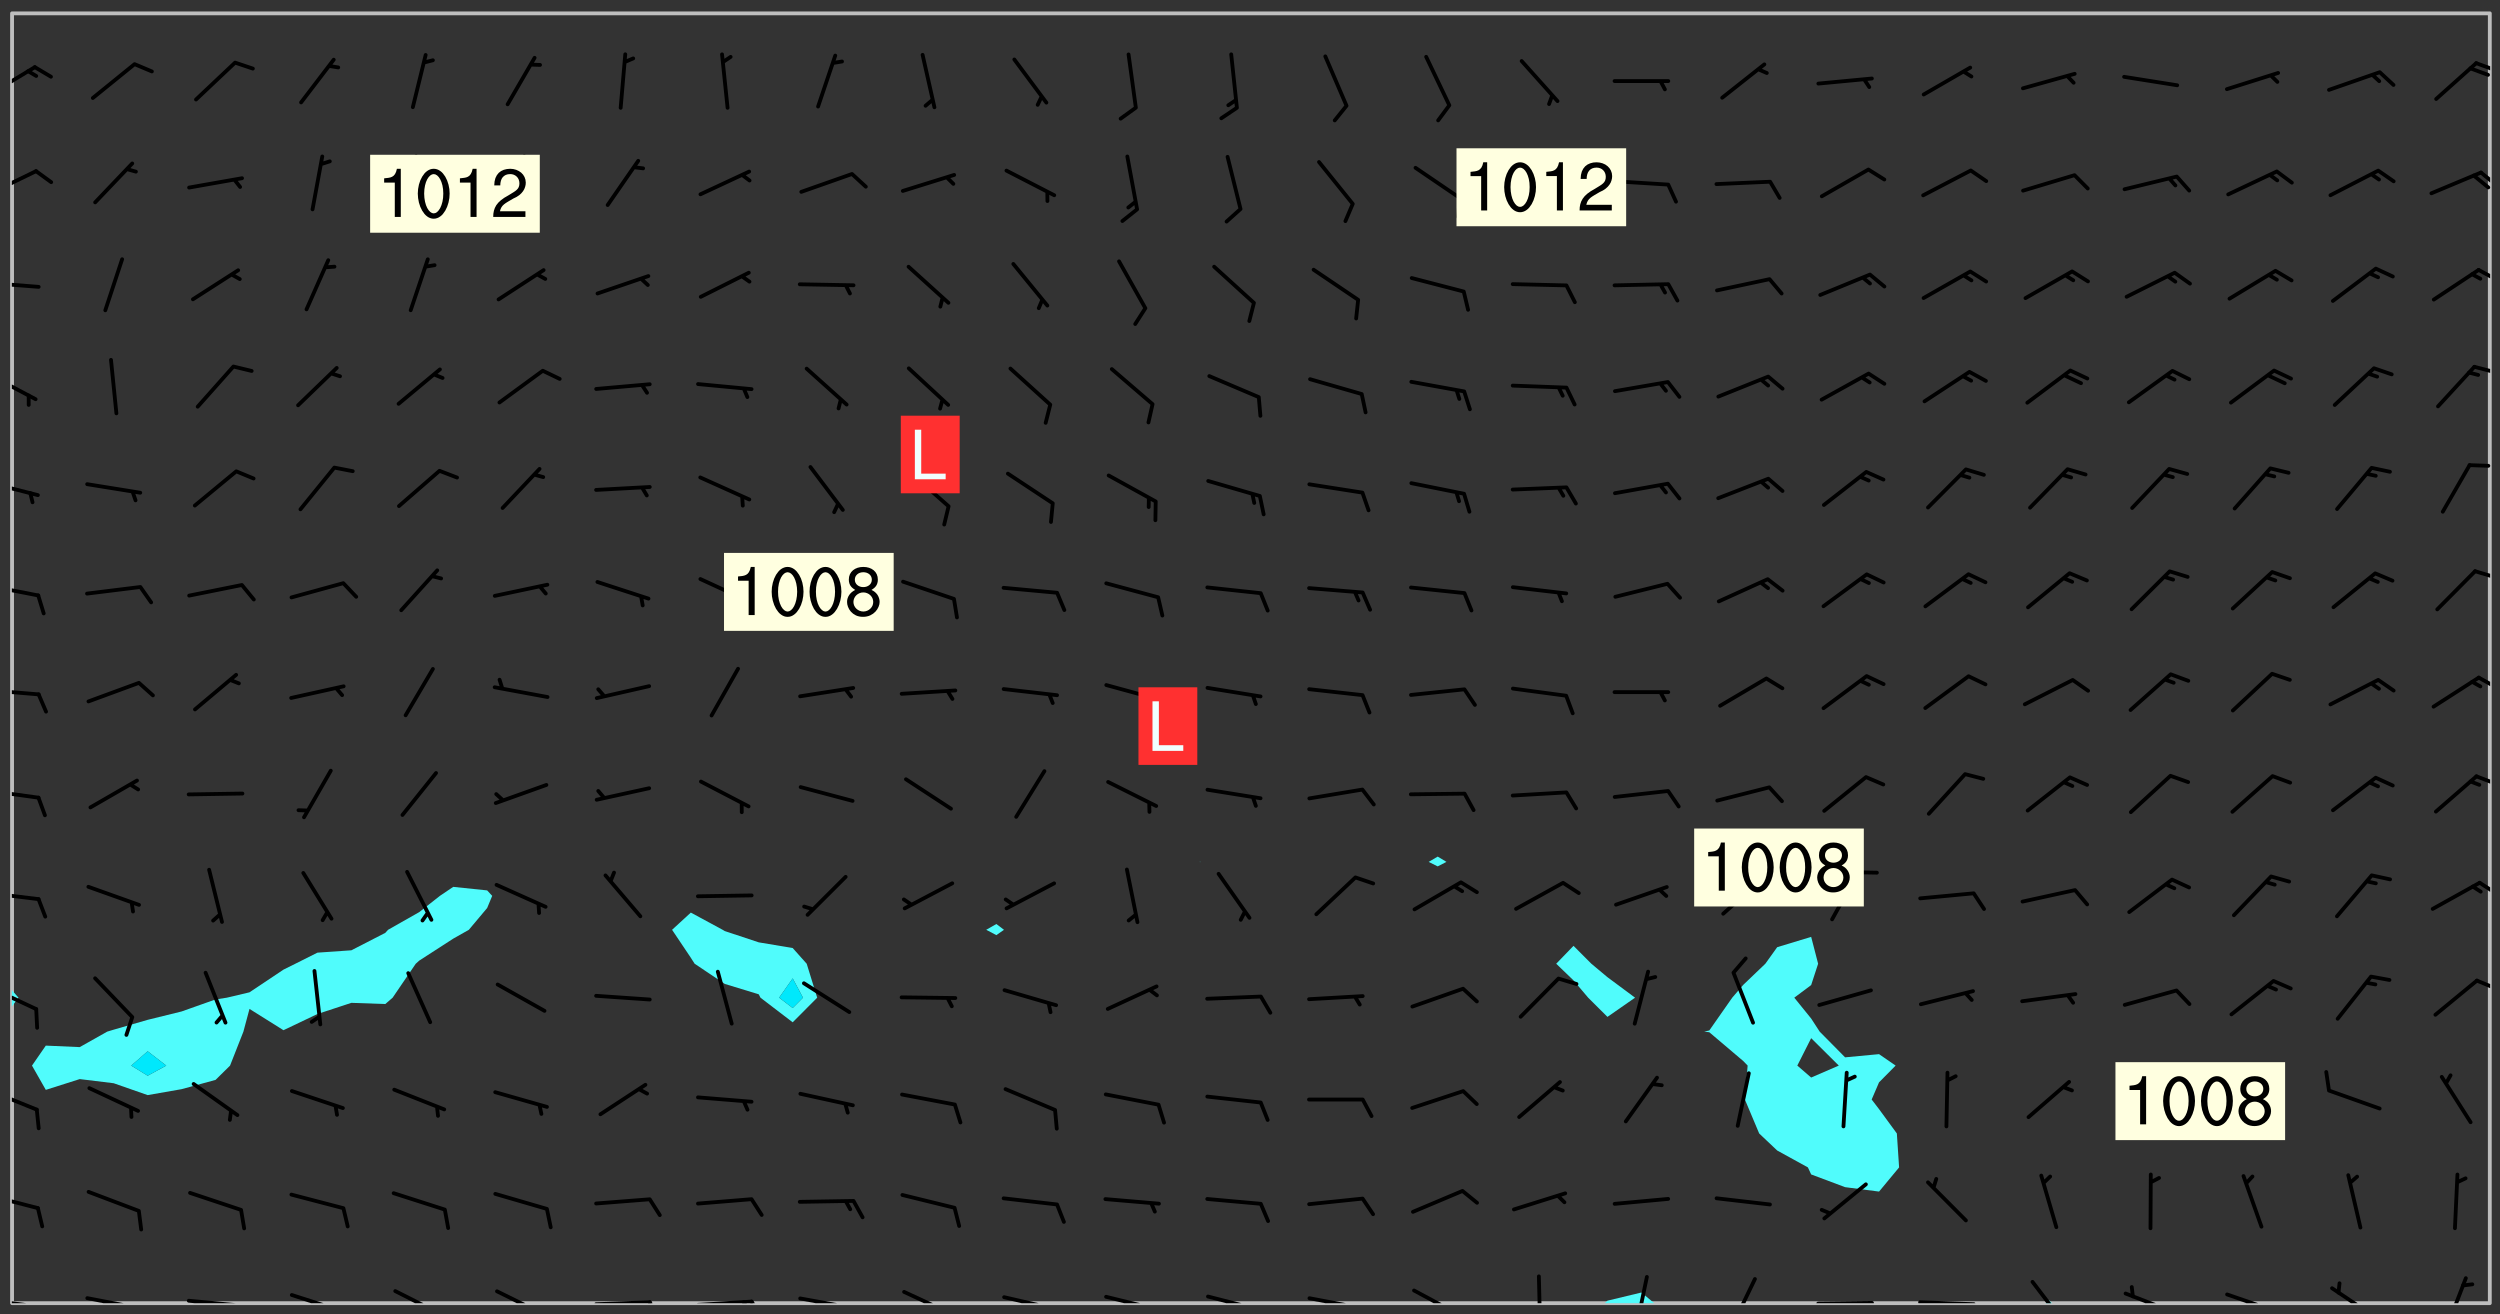 <svg xmlns="http://www.w3.org/2000/svg" role="img" xmlns:xlink="http://www.w3.org/1999/xlink" viewBox="142.45 309.95 326.84 171.84"><rect x="142.45" y="309.95" width="326.84" height="171.84" fill="#333333" stroke="none"/><defs><clipPath id="a"><path d="M144 441h1v39.328h-1zm0 0"/></clipPath><clipPath id="b"><path d="M144 311.672h1V440h-1zm0 0"/></clipPath><clipPath id="c"><path d="M144 311.672h324v168.656H144zm0 0"/></clipPath><clipPath id="d"><path d="M352 478h7v2.328h-7zm0 0"/></clipPath><clipPath id="e"><path d="M409 479h2v1.328h-2zm0 0"/></clipPath><clipPath id="f"><path d="M467 311.672h1v168.656h-1zm0 0"/></clipPath><clipPath id="g"><path d="M144 479h4v1.328h-4zm0 0"/></clipPath><clipPath id="h"><path d="M147 480h2v.328h-2zm0 0"/></clipPath><clipPath id="i"><path d="M153 479h9v1.328h-9zm0 0"/></clipPath><clipPath id="j"><path d="M160 480h2v.328h-2zm0 0"/></clipPath><clipPath id="k"><path d="M166 479h9v1.328h-9zm0 0"/></clipPath><clipPath id="l"><path d="M173 480h3v.328h-3zm0 0"/></clipPath><clipPath id="m"><path d="M180 479h8v1.328h-8zm0 0"/></clipPath><clipPath id="n"><path d="M193 478h8v2.328h-8zm0 0"/></clipPath><clipPath id="o"><path d="M207 478h7v2.328h-7zm0 0"/></clipPath><clipPath id="p"><path d="M220 479h8v1.328h-8zm0 0"/></clipPath><clipPath id="q"><path d="M227 479h2v1.328h-2zm0 0"/></clipPath><clipPath id="r"><path d="M233 479h8v1.328h-8zm0 0"/></clipPath><clipPath id="s"><path d="M240 479h3v1.328h-3zm0 0"/></clipPath><clipPath id="t"><path d="M239 479h2v1.328h-2zm0 0"/></clipPath><clipPath id="u"><path d="M246 479h9v1.328h-9zm0 0"/></clipPath><clipPath id="v"><path d="M253 480h2v.328h-2zm0 0"/></clipPath><clipPath id="w"><path d="M260 478h8v2.328h-8zm0 0"/></clipPath><clipPath id="x"><path d="M273 479h8v1.328h-8zm0 0"/></clipPath><clipPath id="y"><path d="M279 480h2v.328h-2zm0 0"/></clipPath><clipPath id="z"><path d="M286 479h9v1.328h-9zm0 0"/></clipPath><clipPath id="A"><path d="M293 480h2v.328h-2zm0 0"/></clipPath><clipPath id="B"><path d="M300 479h8v1.328h-8zm0 0"/></clipPath><clipPath id="C"><path d="M305 480h2v.328h-2zm0 0"/></clipPath><clipPath id="D"><path d="M313 479h8v1.328h-8zm0 0"/></clipPath><clipPath id="E"><path d="M319 480h2v.328h-2zm0 0"/></clipPath><clipPath id="F"><path d="M327 478h7v2.328h-7zm0 0"/></clipPath><clipPath id="G"><path d="M343 476h2v4.328h-2zm0 0"/></clipPath><clipPath id="H"><path d="M356 476h3v4.328h-3zm0 0"/></clipPath><clipPath id="I"><path d="M368 476h5v4.328h-5zm0 0"/></clipPath><clipPath id="J"><path d="M379 480h9v.328h-9zm0 0"/></clipPath><clipPath id="K"><path d="M393 479h8v1.328h-8zm0 0"/></clipPath><clipPath id="L"><path d="M407 477h6v3.328h-6zm0 0"/></clipPath><clipPath id="M"><path d="M420 478h8v2.328h-8zm0 0"/></clipPath><clipPath id="N"><path d="M433 478h8v2.328h-8zm0 0"/></clipPath><clipPath id="O"><path d="M447 478h7v2.328h-7zm0 0"/></clipPath><clipPath id="P"><path d="M462 476h4v4.328h-4zm0 0"/></clipPath><clipPath id="Q"><path d="M144 465h4v4h-4zm0 0"/></clipPath><clipPath id="R"><path d="M144 452h4v4h-4zm0 0"/></clipPath><clipPath id="S"><path d="M144 438h4v5h-4zm0 0"/></clipPath><clipPath id="T"><path d="M466 437h2v3h-2zm0 0"/></clipPath><clipPath id="U"><path d="M144 426h4v2h-4zm0 0"/></clipPath><clipPath id="V"><path d="M466 425h2v2h-2zm0 0"/></clipPath><clipPath id="W"><path d="M144 413h4v2h-4zm0 0"/></clipPath><clipPath id="X"><path d="M465 411h3v2h-3zm0 0"/></clipPath><clipPath id="Y"><path d="M144 399h4v2h-4zm0 0"/></clipPath><clipPath id="Z"><path d="M466 398h2v2h-2zm0 0"/></clipPath><clipPath id="aa"><path d="M144 386h4v3h-4zm0 0"/></clipPath><clipPath id="ab"><path d="M465 384h3v2h-3zm0 0"/></clipPath><clipPath id="ac"><path d="M144 372h4v3h-4zm0 0"/></clipPath><clipPath id="ad"><path d="M465 370h3v2h-3zm0 0"/></clipPath><clipPath id="ae"><path d="M144 358h4v5h-4zm0 0"/></clipPath><clipPath id="af"><path d="M465 357h3v2h-3zm0 0"/></clipPath><clipPath id="ag"><path d="M144 346h4v2h-4zm0 0"/></clipPath><clipPath id="ah"><path d="M466 344h2v3h-2zm0 0"/></clipPath><clipPath id="ai"><path d="M144 332h4v4h-4zm0 0"/></clipPath><clipPath id="aj"><path d="M466 332h2v3h-2zm0 0"/></clipPath><clipPath id="ak"><path d="M465 332h3v3h-3zm0 0"/></clipPath><clipPath id="al"><path d="M144 318h4v5h-4zm0 0"/></clipPath><clipPath id="am"><path d="M465 317h3v3h-3zm0 0"/></clipPath><g id="an" clip-path="url(#clip1)"><path fill="#fff" fill-opacity="0" fill-rule="evenodd" d="M0 0h1000v1000H0zm0 0"/><path fill="#d3d3d3" fill-opacity="0" fill-rule="evenodd" d="M162.152 355.867l-.234.293.059.234.117.172.176.234.293.348.113.059.117-.172.059-.234.176-.176.465-.176h.699l.234.293.289.816.059.176.176.23.352.234.699.699.172.176.234.348.234.41.289.582.41.465.23.234.234.176.117.23.176.293.172 1.164v.234l.059.289.059.117.117.117.348.41.117.172.176.176.176.234.117.172.172.352.059.234.234.406.234-.059-.176.176-.059.93h-.582l-.234-.113-.348.113-.117.117-.059.293-.059.176-.117.172-.465.293-.059.234-.059.113v.645l.059.172v.41l.059.059v.406l.059.406.117.176.059.059.23.641-.059.293v.699l-.059.582v.234l-.059.23-.055.352v1.922l.055.117h.426l-.367.117-.023.352.891 1.168 1.742.539 1.34.359v.539l.09.809.535.715 1.52.27.891-.086.09 1.164.535.18 1.16-.18 2.055-.984 1.16-.363 1.879-.176 1.695-.18-.18.719-1.516.086-1.25.09-.805.27-1.074.809.27.719.535.898-.18.625-.266.809.266 1.078.625.898.805.18 1.25-.18-.266.723.098.504.055.293v.172l.059.293v.406l.176.117.352.117h.406l.293-.176.113-.117.059-.117.117-.23.059-.176.352-.465.23-.176.176-.059.176.059.059.176.117.988.055.469.059.172.117.234.176.059.816.059h.289l.117.234.059.406.059.352v1.105l.117.293.117.348.289.699.176.352.582.754.352.176.172.059.469.234.641.465.348.234.293.176.293.055.23.062.816.348.293.176.113.172.352.352.117.176.523.641v.289l.059.352v.348l.059.352.059.289.117.059.172.059h.176l.582.234.176.117.176.289.176.234.113.234.293.23.117.117v.41l.059.055.289.234.234.117.059.117.117.172.059.117.23.234.059.176.234.059.117.059-.117.113-.059.117v.117l-.117.293-.117.289v.582l.176.117.117.059.059.117.117.117.113.059.176.348.059.352.059.406v.176l-.059.176-.117.699v.172l.117.176.293.293h.406l.176.117.117.172.117.293v.234h-.527l-.23-.234h-.234l-.176.059-.059.699.059.348.117.176.176.41.117.23.289.469.176.055h.523l.234.059.758.641.059.293v.234l.059.059.23.348v.352l-.117.172v.293l.293.289.293.176.172.059.293.176.293.117.582.406.289.234.293.176.219.16.016.012.23.176.641.523.176.234.117.176.176.176.113.172v.641l.117.176.469.117.582.117.234.059.23.113.293.117.113.059.586.352.289.172.176.062.176.055.176.059.699.352.289.176.234.055.289.176.234.117.641.406.293.117.172.059.234.059.41.059.23.059.234.117.059.172-.41.176.469.059.059.293.113.234.176.055.234.059.176.059.406.117.641.234.117.172.059.234v.176l-.059.117-.059.406.234.234.117.059.348.117.641.23.176.117.289.117.176.176.234.465.582 1.105.176.176.348.176.176.117.352.117 1.047.523.234.059.465.113.293.059.465.176.758.582.234.234.348.465.176.176.289.234.816.699.293.176.289.289.293.176.293.289.695.641.176.176.293.234.289.234.469.289.641.582.348.234.234.293.348.348.352.465.934.992.348.406.117.176.234.059.113.117.645.176.23.113.234.059.293.176.23.117.934.699.406.406.234.176.406.176.234.117.816.348.348.234.234.117.293.289.23.117.758.352.352.172.23.059.293.117.234.059.871.176h.816l.469.23.172.059.875.699.465.117.293.059.176.059.23.059.469.059.348.059.352.059.406.059h.293l.172.059v.23l.176.176h.293l.348.059.352.059.699.117h.641l.465-.234.293-.176.172-.117.41-.172.289-.176.934-.465.469-.293.523-.293.465-.172.465-.176 1.051-.465.289-.117.41-.117.289-.117.527-.176 1.516-.699.582-.348.289-.059.293-.059.348-.117.875-.23.352-.117h.113l.234-.059.875-.234.234-.059h.812l.352-.059.816-.117.172-.059.352-.055.293-.059.23-.059.816-.176.176-.059h.348l.234-.059.465-.117.758-.172.234-.059h.348l.41-.117.289-.059 1.285-.059h.289l.41-.059.23-.059h.176l.875-.117h.406l.41-.117h.348l.352-.113.871-.059h1.75l1.047.289.41.117.289.117.352.117.289.117 1.051.172.289.059h.293l.293.059.172.059.41.059.172.059.117.059h.117l.117.059.352.059h.113l.41.066 1.922.395 1.926.395 1.52.449 1.695.719 2.145.805 1.605-.719 1.43-.805 1.16-1.078 1.25-.449 3.035-.719 1.875-.359 2.145-1.348 2.234-1.254 2.5-1.258 1.695-.449 1.785-.18 1.16-.27.625.539 1.34-.27.715-.988.984-1.344.445-.18.805-.359 1.875-.539 1.785-.449 1.25-.27 1.16-.09 1.699-.09 1.961-.27 1.25-.09h.539l.625-.09h.891l2.145-.18 2.41-.18 2.59-.09 1.695.18 1.609.09 1.43.359 1.16.719 1.875.988 1.16 1.527.266.715.629.09.355.898.535.539.535 1.527 1.074.359h.535l-.805.535.09 1.707.715 2.695.891.805.895.988.715 1.258 1.785.539 1.52-.18.355 1.344 1.609-.805.98-.539.27.27.316-.215.219-.145.801.449.449-.359h.355l.535-.27.539-.719.535-.27.625-.988 1.16.449.84.371 1.395.617 1.695-.18h1.605l1.785.09.18-1.707.535-1.344.805.27.492.848.402.406-.09.539v.359l.715.449.711-.27h1.43l.359.988.445 1.258.715 1.344 1.25.629 1.695.629.715-.18.18-.539.98-.09.449.359.086 1.258-.266.629-.535.18v.539l.715.984.266.539.984.988.801 1.078-.266.359-.09.898-.625 2.332-.355 2.066-.09 1.793-.18.719-.09.539v1.438l-.98 1.883-.359 1.707-.535.898-.805 1.168-.266.539 2.055 1.254.086.359-.355.539-.09-.18v.809l.09 1.438-.445.715-1.074.094-.266.715.535.898.805.719 1.16.809 1.34.27.445.359-.355.449-1.789-.09-1.25-.449-.715-.719-.625-.09-.176 3.59-.188 1.309h89.359V311.703h-55.27v49.082l.762.125 3.289.543 2.023 2.836v2.754l2.352.332 2.348.332h4.051l-1.379 4.16-2.023.707-2.023.703-.543.344-2.594 1.617-.188.117-2.023-2.078-.73-2.742-2.672-2.078-1.375-3.5-.066-.082-1.957-2.672 2.75-1.418v-49.082H294.422v91.414l.117.031.133.012.074.074.105.047.09.059.086.059.09.059.297.297.059.09.031.117.027.117.016.137-.031.117-.059.09-.059.086-.043.105-.047.102-.027.121v.145l.176.27.148.148.074.086.074.074.043.105.062.09.059.086.043.105.059.09.047.102.043.105.059.086.117.18.074.074.062.086.059.09.043.105.059.09.059.086.062.09.059.09.043.102.117.18.074.074.059.086.074.074.09.059.105.047h.148l.133-.016.133.016.102-.047.074-.074.047-.102-.016-.133v-.148l-.047-.105-.027-.117-.047-.102-.027-.121-.043-.102-.062-.09-.043-.102-.043-.105-.031-.117-.016-.133-.012-.137.086-.059.059-.086.121-.031.043.105.016.133v.117l.059.102.059.09.09.059.148.148.059.09.043.105-.012.102.086.059.105.047.086.059.09.059.074.074-.117.027-.105.047-.086.059-.074.074-.059.09-.062.086-.027.121-.047.102-.043.105-.031.117-.012.133-.016.133v.148l.027.117.047.105.043.102.059.09.074.074.09.059.074.074.09.059.059.09.043.105.047.102.117.031.133.016h.148l.117-.031.105.043.043.105.047.102.027.121L299.5 410l.027.117.031.121.027.117.105.043.102.047.133-.016.148.148.062.086.074.074.07.074.09.062.105.043.102.043.117.031.137.016.117-.031.074-.074.027-.117-.012-.133-.031-.121-.027-.117.043-.105h.117l.09.062.117.027h.148l.133.016h.148l.133.016.133-.016h.148l.133-.016.133-.012.137.012.117-.027.133-.016.191-.059-.059.176-.016.133-.027.121-.016.133-.059.086-.133.016-.105.047-.105.043-.117.031-.117.027-.266.031h-.148l-.133.016-.074.074.059.086.148.148.117.18.074.07.09.062.09.059.086.059.09.059.102.043.105.062.105.043.086.059.105.047.102.043.18.117.059.09-.043.102-.047.105.016.133.223.223.059.09.043.102.031.121.043.102.016.133.031.117.012.137.031.117.148.148.102.043.105.043.117.031.133.016.137.016h.117l.117-.031.09-.059.043-.105.047-.102.043-.105.031-.117.012-.133v-.148l-.012-.133-.016-.133-.031-.117-.043-.105-.047-.105-.043-.102-.043-.105-.016-.133.016-.133.027-.117.031-.117.027-.121.047-.102.09-.059.086-.062.074-.074.09-.059.223-.223.059-.086.074-.074.117-.18.059-.086v-.148l-.074-.074-.102-.047-.105-.043-.102-.043-.059-.09-.047-.105-.027-.117.09-.059.117-.031.102-.043.18-.117.148-.148.012-.133-.012-.105-.09-.059-.133.016h-.148l-.133.016-.133-.016-.121-.031-.086-.059-.074-.074-.059-.09-.062-.086-.117-.18-.059-.086.031-.121.086-.059.121-.031.059-.086v-.121l-.031-.117-.059-.09-.059-.086-.047-.105-.027-.117-.016-.133.059-.09.074-.074.09-.059.117-.18.074-.074.059-.086.148-.148.121-.031.133-.016.133.016.074.074.043.105.016.133-.031.117-.117.031-.133.012-.148.148-.043.105-.047.102-.027.121-.031.117v.148l.031.117.043.105.059.09.074.07.074.074.117.031.121.027.117-.027.133-.016h.117l.09.059.074.074.047.105.059.086.102.047.133.016.105.043.086.059-.012.105-.074.074-.18.117-.059.09-.09.059-.07.074-.074.074-.062.09-.027.117-.016.133.016.133-.016.133v.148l.016.133.027.117.031.121.074.074.09.059.086.059.09.059.117.031v.086l-.102.047-.09.059-.266.031-.117.027h-.148l-.105.043-.102.047-.059.09-.062.234-.012.133-.031.121-.016.133v.293l-.012.133.012.137.016.133.133.016.133.012.121.031.086.059.074.074.047.105.043.102.016.133v.445l-.016.133v.445l.031.266.027.117.016.133.031.117.086.211.031.266v.148l-.031.117-.027.117-.031.121-.027.117-.031.117-.031.121-.012.133-.016.133.09.059.117-.031.102.016.047.105-.031.266v.441l-.043.105-.047.105-.043.102-.043.105-.059.086-.031.121-.043.117-.031.117-.016.133.016.133.059.09.105.047.086.059.059.086-.012.137-.031.117-.043.102v.445l-.016.133v.148l-.031.117-.043.105-.027.117-.047.105-.043.102-.031.121-.027.117-.031.133-.031.117-.027.117-.043.105-.031.117-.031.121-.012.133-.016.133v.297l.027.117v.148l.047.398.027.117.059.09.121.031h.148l.133-.016.059.09v.117l-.059.09-.09.059-.102.043-.105.047-.09.059-.086.059-.137.016-.117-.031-.133-.016-.102.047-.062.086-.012.137-.016.133-.031.117-.027.117-.016.133-.031.121v.297l.016.133.031.117v.148l.012.133v.148l-.027.117-.047.102-.027.121-.031.117-.059.09-.074.074-.102.043-.105.047-.117.027-.121.031-.102-.047.059-.086.105-.047.027-.117.031-.117.027-.121.031-.117v-.148l.016-.133-.031-.117-.043-.105-.105.016-.074.074-.102.043-.09.062-.074.074-.043.102-.016.133-.031.117L304.25 426l-.031.117-.027.117-.031.121-.027.117-.031.117-.043.105-.09.059h-.09l-.117-.031-.031-.086.016-.137-.031-.117v-.148l-.012-.133v-.148l-.062-.234-.027-.121-.043-.102-.047-.105-.059-.086-.059-.09-.043-.105-.062-.086-.148-.148-.07-.074-.105-.047-.105-.043-.102-.043-.297-.297-.09-.074-.086-.059-.105-.043-.09-.062-.086-.059-.105-.043-.09-.059-.086-.062-.074-.07-.105-.047-.086-.059-.105-.043-.09-.062-.102-.043-.105-.043-.086-.059-.105-.047-.105-.043-.102-.047-.09-.059-.102-.043-.105-.043-.09-.062-.117-.027-.133-.016-.133.016H299.75l-.133.016-.117-.031-.09-.059-.074-.074-.09-.059-.102-.047h-.148l-.121-.027-.102-.043-.074-.074-.117-.18-.09-.059-.102-.043-.09-.062-.105-.043-.09-.059-.086-.059-.105-.047-.059-.086-.059-.09-.043-.105-.047-.102-.074-.074-.086-.059-.074-.074-.09-.059-.223-.223-.043-.105-.031-.266.105-.043h.145l.105.043.074.074.09.059.086.059.105.047.09.059.148.148.07.074.148.148.062.086.074.074.086.059.074.074.09.062.09.059.086.059.27.176.102.047.105.043.102.043.047-.074.059-.086.074-.074.07-.074.105.043.074.074.059.09.043.102.047.105.043.105.121.027.117-.027.074-.09.043-.105.059-.09.074-.074.105-.043.117-.027.133.012.09.059.148.148.059.09.043.105.047.102.043.105.043.102.105.047.105.043.133.016.086-.059.059-.09.074-.074.105-.043.117.027.105.047.102.043.105.043.102.047.18.117v.117l-.016.133.016.133.016.137.059.086.102.047.121.027.117.031h.148l.117-.031.059-.09.18-.117.059-.09.074-.074.059-.086.117-.18.18-.117.117.031.09.059.043.074-.016.133v.117l.09.059h.148l.133-.016.133-.012.266-.031.105-.043.117-.031.121-.027.074-.074.07-.074.062-.09-.016-.105-.047-.102-.102-.043-.105-.016-.117.027-.266.031h-.148l-.074-.074-.09-.059-.117-.031-.117-.027-.133-.016h-.148l-.133.016h-.297l-.105-.047-.148-.148-.043-.102-.059-.09.223-.223.086-.059.105-.043.117-.031.133-.016.133.016.137.016.102.043.133-.012.09-.062.102-.043.062-.09-.047-.102-.09-.059-.117-.031-.102-.043-.059-.09-.062-.09v-.117l.016-.133.105-.047.074-.07v-.121l-.09-.059-.031-.117.09-.059.074-.074.043-.105.059-.09.047-.102.016-.133v-.148l-.047-.105-.043-.102-.09-.059-.133-.016-.102-.043-.137-.016-.117-.031h-.445l-.133-.016-.133-.012-.133-.016-.117-.031h-.148l-.133-.016-.133-.012-.266-.031-.121-.043-.086-.059-.074-.074v-.148l.012-.133.105-.047.102-.043.133-.016h.152l.133-.016h.293l.121.031.102.043.09.059.234.062.121-.047.09-.059.102-.043.133-.016.105.043.102.047.133.012.121-.027h.145l.121-.031.117-.027.105-.047.074-.074.086-.059.148-.148.059-.086.047-.105.027-.117.016-.105-.102-.043-.09-.059-.117-.031-.105-.043-.09-.062-.074-.086-.074-.074-.102-.043-.105-.047-.102-.043-.059-.09-.047-.102-.086-.211-.062-.086-.059-.09-.074-.074-.086-.059h-.27l-.117.031-.09.059-.102.043-.133.016-.105-.016-.027-.117-.062-.09-.117-.031-.102-.043-.148-.148-.031-.117-.016-.105.074-.074.18-.117.117-.027.117-.031.137.016.102.043.105.043.102.047.105.043.117.031.133.016.117.027.133.016.105-.016.09-.059-.074-.074-.105-.043-.074-.074-.074-.09-.148-.148-.086-.059-.09-.059-.074-.074-.09-.059-.102-.047-.121-.027-.102-.047-.105-.043-.117-.031-.102-.043-.121-.031h-.148l-.117.031-.105.043-.086.062-.18.117-.086.059-.09.059-.105.047-.086.059-.105.043-.102.043-.105.047-.074.074-.059.09-.059.086-.047.105-.059.086-.074.074-.133-.012-.117-.031h-.117l-.074.074-.09.059-.074.074-.09.059-.086.059-.105.047-.102.043-.137.016-.102-.043-.148-.148-.105-.047h-.086l-.105.047-.102.043-.121.031-.117-.031-.074-.074v-.117l.031-.121.074-.07.059-.09.074-.074.117-.031.105-.043h.293l.133-.016.137-.016.102-.043.09-.059.102-.047.09-.059.133-.012.09.059.133.012.09-.059.086-.059.105-.043.09-.059.086-.062.09-.059.148-.148.059-.086.059-.09.105-.043.133-.016.117.027.121.031.059-.059.059-.09.031-.266.027-.117.105.012.133.016.102-.043.09-.059.059-.09.074-.074.059-.09.047-.102.012-.133-.012-.133-.047-.105-.148-.148-.059-.09-.059-.086-.043-.105v-.445l.016-.133v-.148l.012-.133-.059-.059-.09.059-.102-.043-.18-.117-.086-.059-.062-.09-.059-.09-.074-.074-.086-.059-.121.031-.102.012-.105.047-.086.059-.105.043-.148.148-.09.059-.086.059-.09.062-.105.043-.133.016v-.121l.105-.043.117-.031.074-.07.043-.105v-.148l-.027-.117-.148-.148-.133-.016h-.148l-.117.031-.105.043-.102.043-.09.062-.117.027-.074-.074.012-.133-.043-.102-.043-.105-.09-.059-.117.027-.121.031-.117.031-.102.043-.121.031-.102.043-.105.043-.09.059-.102.016v-.117l.016-.133-.059-.09-.074.043-.148.148-.059.09-.074.074-.047.105-.043.102-.074.074-.059.09-.074.074-.059.086-.074.074-.09.062-.074.07-.074.074-.102.016-.133.016-.105-.043v-.121l.148-.148.043-.102.059-.09.047-.102.043-.105.059-.09.031-.117.043-.102.031-.121.027-.117.047-.105.043-.102.043-.105.074-.07.09-.062.09-.059.102-.043h.297l.266-.031.105-.043-.074-.074-.117-.031-.105-.043-.09-.059-.102-.047-.09-.059-.102-.043-.105-.043-.09-.062-.086-.059-.105-.043-.102-.043-.121-.031-.117-.031-.102-.043L297.5 410.25l-.102-.043-.09-.059-.043-.105-.016-.133.102-.043.133-.016.137.016.133-.016.102-.043.059-.09.016-.105-.09-.059-.074-.074-.102-.043-.09-.059-.148-.148-.043-.105-.016-.133v-.293l-.059-.09-.09-.059-.074-.074-.043-.105-.031-.117-.059-.09-.074-.074-.117-.027-.074-.074-.09-.059-.09-.062-.086-.059-.074-.074-.059-.086-.047-.105-.086-.059-.148-.148-.195-.059-.133.016-.102.043-.074.074-.047.102-.043.105-.059.09-.059.086-.297.297-.09.059h-.086l-.062-.086-.043-.105.031-.117.059-.09.027-.117-.012-.133-.09-.062-.105.047-.117.027-.117.031-.27.176-.102.047-.117.027-.105.047-.09.059-.102.043-.059-.086-.047-.105.016-.133.047-.105.07-.074.074-.07.059-.09v-.148l-.043-.105h-.238l-.102.047-.031.117-.027.117-.031.121-.074.043-.133.016-.074-.047-.043-.102-.043-.105-.047-.102-.043-.105-.121.031-.102.043-.133.016-.117.031-.105.043-.09.059-.102.047-.121.027-.133.016-.102-.043-.059-.09-.047-.105-.043-.102-.043-.105v-.117l.059-.09.086-.059.18-.117.102-.047.105-.043.105-.059.102-.043.09-.062.102-.043.105-.059.102-.047.09-.059.105-.043.102-.043.09-.062.102-.043.137-.016.117.031.102.043.121.031.102.043.105.047.102.043.105.043.102.047.105.043.102.043.105.047.086.059.105.043.117.031.105.043.102.047.09.059.105.043.102.043.105.047.117.027.102.047.121.027h.148l.086-.059.016-.102.059-.09-.027-.117-.074-.074-.117-.18-.074-.074-.09-.074-.18-.117-.086-.059-.105-.043-.102-.047-.27-.176-.059-.09-.074-.074-.059-.09-.043-.102-.031-.117-.016-.137v-.562l-.012-.133-.016-.133-.031-.117-.016-.133-.012-.133-.031-.121-.223-.223-.059-.086-.016-.105.031-.117.133-.016v-91.414H172.992v1.453l-.059.234-.352 1.051-.172.523-.117.348-.176.41-.117.172-.234.293-.23.059h-.352l-.117.059-.23.406v.293l.117.176.23.23.117.234.641.758.293.465.176.234.23.352.234.348.641.816.176.465.172.41.117.695.176.469.117 1.398.059.465v.875l.117 1.047v4.781l-.059.465-.352 1.281-.176.523-.113.41-.352.93L172.934 336l-.234.582-.117.176-.172.348-.176.406-.352.816-.059.293-.113.293-.117.289-.059.176-.117.875-.059.406-.059.117-.059.176-.059.172-.23.527-.117.172v.234l-.117.234-.059.172-.176.586v.289l-.059.176v.293l-.059.113-.059.527v.172l-.055.234v2.621l-.176.816-.117.176-.176.234-.117.172-.113.234-.586.934-.23.289-.293.465-.176.234-.289.352-.352.699-.113.23-.176.41-.176.23-.406.527-.816.699-.293.172-.289.234-.176.117-.176.176-.523.406-.527.176-.172.176-.234.055-.641.176h-.758m12.211 31.023l-1.074.449.359.895 1.25-.715.445-.539-.98-.09"/><path fill="#d3d3d3" fill-opacity="0" fill-rule="evenodd" d="M201.508 416.598h-.895l.449.629.98.359.805-.09.445-.988-.176.09-.715-.355-.895.355m154.621 59.07l-.059-.523v-.293l.113-.293.059-.23.469-.469h.113l.117-.113.117-.059h.176l.234-.059h.348l.234.059.117.059.23.172.059.176.117.582v.293l-.117.176-.172.289-.176.176-.527.523-.23.234-.117.059h-.176l-.117-.059-.406-.293-.176-.117-.117-.059-.059-.113-.055-.117m6.641-10.957l-.059-.172v-1.109l.059-.172.176-.059.172-.059h.176l.234-.059.117.059.059.699-.059.172-.117.176-.117.059-.234.523-.113.059h-.234l-.059-.117m9.613-14.391l-.117-.176v-.699l.293-.875.117-.172.176-.352.113-.23.117-.293.352-.758.117-.23.172-.234h.176l.117-.059h.641l.117.059.234.234.172.113.352.293.117.117.113.176v.113l.117.059.117.117v.699l-.059.176v.23l-.059.176-.348 1.051-.117.23-.117.234-.117.059-.23.234-.641.289h-.875l-.41-.117-.641-.465"/><path fill="none" stroke="#bebebe" stroke-linecap="round" stroke-linejoin="round" stroke-miterlimit="10" stroke-width=".5" d="M467.957 311.695H144.027v168.625h323.93v-168.625"/><g clip-path="url(#a)"><path fill="#fff" fill-opacity="0" fill-rule="evenodd" d="M144 475.891v4.438h.004H144v-38.797 34.359"/></g><g clip-path="url(#b)"><path fill="#fff" fill-opacity="0" fill-rule="evenodd" d="M144 435.945v3.453-127.727h.004H144V435.945"/></g><path fill="#50fcfc" fill-rule="evenodd" d="M144 439.398v2.133l.004-.004v-2.129H144"/><g clip-path="url(#c)"><path fill="#fff" fill-opacity="0" fill-rule="evenodd" d="M144.004 480.328v-38.801l.863-1.145-.863-.984V311.672h57.695v114.223l-1.742 1.176-2.695 2.121-4.082 2.316-.359.398-4.438 2.281-4.438.309-2.887 1.449-1.551.77-4.441 2.965-2.969.703-1.469.227-4.438 1.574-4.438 1.094-4.438 1.285-.852.258-3.59 2.023-4.438-.195-1.805 2.613 1.805 3.172 4.438-1.41 4.441.543 4.438 1.551 4.438-.777 4.438-1.211 1.895-1.867 1.746-4.441.797-2.973 4.441 2.785 4.438-2.117 4.438-1.461 4.438.156.957-.828 3.023-4.438.461-.414 4.438-2.867 2.043-1.156 2.395-2.852.66-1.586-.66-.715-4.438-.461V311.672h31.066V429.258l-2.453 2.25 2.453 3.656.5.781 3.941 2.637 4.438 1.359.227.441 4.211 3.219 3.203-3.219-1.371-4.438-1.832-2.055-4.438-.742-4.438-1.473-.281-.168-4.16-2.25V311.672h39.945V430.75l-1.328.758 1.328.699.996-.699-.996-.758V311.672h26.633v110.926l-.043.031.043.043.031-.043-.031-.031V311.672h31.066V421.938l-1.18.691 1.18.59 1.145-.59-1.145-.691V311.672h17.754v121.934l-2.262 2.34 2.262 2.176 1.914 2.262 2.523 2.512 3.609-2.512-3.609-2.68-2.102-1.758-2.336-2.34v-121.934h31.07V432.434l-4.441 1.348-1.551 2.164-2.887 2.762-1.441 1.676-2.996 4.285-.668.152.668.082 4.438 3.766.574.594-.359 4.438 1.867 4.438 2.355 2.227 4.016 2.211.426.918 4.438 1.664 4.438.578 2.621-3.16-.293-4.438-2.328-3.18-.965-1.258.965-2.246 2.168-2.191-2.168-1.496-4.438.418-3.324-3.363-1.113-1.711-2.207-2.727 2.207-1.648.91-2.789-.91-3.512V311.672h88.762v168.656h-57.273l-.422-.422-.422.422h-51.156l-1.68-1.402-4.441 1.07-.371.332H144.004"/></g><path fill="#50fcfc" fill-rule="evenodd" d="M144.867 440.383l-.863 1.145v-2.129l.863.984m3.57 12.051l-1.805-3.172 1.805-2.613 4.438.195 3.59-2.023.852-.258 4.438-1.285v4.109l-2.148 1.875 2.148 1.324 2.434-1.324-2.434-1.875v-4.109l4.438-1.094 4.438-1.574 1.469-.227 2.969-.703 4.441-2.965 1.551-.77 2.887-1.449 4.438-.309 4.438-2.281.359-.398 4.082-2.316 2.695-2.121 1.742-1.176 4.438.461.66.715-.66 1.586-2.395 2.852-2.043 1.156-4.438 2.867-.461.414-3.023 4.438-.957.828-4.438-.156-4.438 1.461-4.438 2.117-4.441-2.785-.797 2.973-1.746 4.441-1.895 1.867-4.438 1.211-4.438.777-4.438-1.551-4.441-.543-4.438 1.41"/><path fill="#00e8fc" fill-rule="evenodd" d="M161.754 450.586l-2.148-1.324 2.148-1.875 2.434 1.875-2.434 1.324"/><path fill="#50fcfc" fill-rule="evenodd" d="M232.766 435.164l-2.453-3.656 2.453-2.25 4.16 2.25.281.168 4.438 1.473 4.438.742v3.969l-1.77 2.523 1.77 1.352 1.344-1.352-1.344-2.523v-3.969l1.832 2.055 1.371 4.438-3.203 3.219-4.211-3.219-.227-.441-4.438-1.359-3.941-2.637-.5-.781"/><path fill="#00e8fc" fill-rule="evenodd" d="M246.082 441.734l-1.77-1.352 1.77-2.523 1.344 2.523-1.344 1.352"/><path fill="#50fcfc" fill-rule="evenodd" d="M272.711 432.207l-1.328-.699 1.328-.758.996.758-.996.699m26.633-9.535l-.043-.043.043-.031.031.031-.031.043m31.066.547l-1.18-.59 1.18-.691 1.145.691-1.145.59m17.754 14.902l-2.262-2.176 2.262-2.34L350.5 435.945l2.102 1.758 3.609 2.68-3.609 2.512-2.523-2.512-1.914-2.262"/><g clip-path="url(#d)"><path fill="#50fcfc" fill-rule="evenodd" d="M352.23 480.328l.371-.332 4.441-1.07 1.68 1.402h-6.492"/></g><path fill="#50fcfc" fill-rule="evenodd" d="M365.918 444.902l-.668-.082.668-.152 2.996-4.285 1.441-1.676 2.887-2.762 1.551-2.164 4.441-1.348.91 3.512-.91 2.789-2.207 1.648 2.207 2.727v2.566l-1.812 3.586 1.812 1.562 3.613-1.562-3.613-3.586v-2.566l1.113 1.711 3.324 3.363 4.438-.418 2.168 1.496-2.168 2.191-.965 2.246.965 1.258 2.328 3.18.293 4.438-2.621 3.16-4.438-.578-4.438-1.664-.426-.918-4.016-2.211-2.355-2.227-1.867-4.438.359-4.438-.574-.594-4.438-3.766"/><path fill="#fff" fill-opacity="0" fill-rule="evenodd" d="M379.234 445.676l-1.812 3.586 1.812 1.562 3.613-1.562-3.613-3.586"/><g clip-path="url(#e)"><path fill="#50fcfc" fill-rule="evenodd" d="M409.879 480.328l.422-.422.422.422h-.844"/></g><g clip-path="url(#f)"><path fill="#fff" fill-opacity="0" fill-rule="evenodd" d="M467.996 480.328H468V311.672h-.004H468v168.656h-.004"/></g><g clip-path="url(#g)"><path fill="none" stroke="#000" stroke-linecap="round" stroke-linejoin="round" stroke-miterlimit="10" stroke-width=".5" d="M147.484 480.785l-6.969-.914"/></g><g clip-path="url(#h)"><path fill="none" stroke="#000" stroke-linecap="round" stroke-linejoin="round" stroke-miterlimit="10" stroke-width=".5" d="M147.484 480.785l.859 2.297"/></g><g clip-path="url(#i)"><path fill="none" stroke="#000" stroke-linecap="round" stroke-linejoin="round" stroke-miterlimit="10" stroke-width=".5" d="M160.766 480.992l-6.902-1.328"/></g><g clip-path="url(#j)"><path fill="none" stroke="#000" stroke-linecap="round" stroke-linejoin="round" stroke-miterlimit="10" stroke-width=".5" d="M160.766 480.992l.723 2.344"/></g><g clip-path="url(#k)"><path fill="none" stroke="#000" stroke-linecap="round" stroke-linejoin="round" stroke-miterlimit="10" stroke-width=".5" d="M174.129 480.656l-6.996-.652"/></g><g clip-path="url(#l)"><path fill="none" stroke="#000" stroke-linecap="round" stroke-linejoin="round" stroke-miterlimit="10" stroke-width=".5" d="M174.129 480.656l.945 2.262"/></g><g clip-path="url(#m)"><path fill="none" stroke="#000" stroke-linecap="round" stroke-linejoin="round" stroke-miterlimit="10" stroke-width=".5" d="M187.289 481.402l-6.688-2.148"/></g><g clip-path="url(#n)"><path fill="none" stroke="#000" stroke-linecap="round" stroke-linejoin="round" stroke-miterlimit="10" stroke-width=".5" d="M200.395 481.914l-6.27-3.172"/></g><g clip-path="url(#o)"><path fill="none" stroke="#000" stroke-linecap="round" stroke-linejoin="round" stroke-miterlimit="10" stroke-width=".5" d="M213.727 481.887l-6.301-3.117"/></g><g clip-path="url(#p)"><path fill="none" stroke="#000" stroke-linecap="round" stroke-linejoin="round" stroke-miterlimit="10" stroke-width=".5" d="M227.402 480.203l-7.023.254"/></g><g clip-path="url(#q)"><path fill="none" stroke="#000" stroke-linecap="round" stroke-linejoin="round" stroke-miterlimit="10" stroke-width=".5" d="M227.402 480.203l1.23 2.121"/></g><g clip-path="url(#r)"><path fill="none" stroke="#000" stroke-linecap="round" stroke-linejoin="round" stroke-miterlimit="10" stroke-width=".5" d="M240.711 480.113l-7.012.43"/></g><g clip-path="url(#s)"><path fill="none" stroke="#000" stroke-linecap="round" stroke-linejoin="round" stroke-miterlimit="10" stroke-width=".5" d="M240.711 480.113l1.285 2.09"/></g><g clip-path="url(#t)"><path fill="none" stroke="#000" stroke-linecap="round" stroke-linejoin="round" stroke-miterlimit="10" stroke-width=".5" d="M239.691 480.176l.641 1.047"/></g><g clip-path="url(#u)"><path fill="none" stroke="#000" stroke-linecap="round" stroke-linejoin="round" stroke-miterlimit="10" stroke-width=".5" d="M253.977 480.957l-6.914-1.254"/></g><g clip-path="url(#v)"><path fill="none" stroke="#000" stroke-linecap="round" stroke-linejoin="round" stroke-miterlimit="10" stroke-width=".5" d="M253.977 480.957l.75 2.336"/></g><g clip-path="url(#w)"><path fill="none" stroke="#000" stroke-linecap="round" stroke-linejoin="round" stroke-miterlimit="10" stroke-width=".5" d="M267.023 481.809l-6.375-2.961"/></g><g clip-path="url(#x)"><path fill="none" stroke="#000" stroke-linecap="round" stroke-linejoin="round" stroke-miterlimit="10" stroke-width=".5" d="M280.574 481.117l-6.848-1.578"/></g><g clip-path="url(#y)"><path fill="none" stroke="#000" stroke-linecap="round" stroke-linejoin="round" stroke-miterlimit="10" stroke-width=".5" d="M279.578 480.887l.32 1.188"/></g><g clip-path="url(#z)"><path fill="none" stroke="#000" stroke-linecap="round" stroke-linejoin="round" stroke-miterlimit="10" stroke-width=".5" d="M293.879 481.168l-6.824-1.68"/></g><g clip-path="url(#A)"><path fill="none" stroke="#000" stroke-linecap="round" stroke-linejoin="round" stroke-miterlimit="10" stroke-width=".5" d="M293.879 481.168l.598 2.379"/></g><g clip-path="url(#B)"><path fill="none" stroke="#000" stroke-linecap="round" stroke-linejoin="round" stroke-miterlimit="10" stroke-width=".5" d="M307.184 481.207l-6.805-1.754"/></g><g clip-path="url(#C)"><path fill="none" stroke="#000" stroke-linecap="round" stroke-linejoin="round" stroke-miterlimit="10" stroke-width=".5" d="M306.191 480.949l.289 1.195"/></g><g clip-path="url(#D)"><path fill="none" stroke="#000" stroke-linecap="round" stroke-linejoin="round" stroke-miterlimit="10" stroke-width=".5" d="M320.547 480.984l-6.902-1.309"/></g><g clip-path="url(#E)"><path fill="none" stroke="#000" stroke-linecap="round" stroke-linejoin="round" stroke-miterlimit="10" stroke-width=".5" d="M319.543 480.793l.363 1.172"/></g><g clip-path="url(#F)"><path fill="none" stroke="#000" stroke-linecap="round" stroke-linejoin="round" stroke-miterlimit="10" stroke-width=".5" d="M333.504 481.996l-6.188-3.332"/></g><g clip-path="url(#G)"><path fill="none" stroke="#000" stroke-linecap="round" stroke-linejoin="round" stroke-miterlimit="10" stroke-width=".5" d="M343.812 483.84l-.176-7.023"/></g><g clip-path="url(#H)"><path fill="none" stroke="#000" stroke-linecap="round" stroke-linejoin="round" stroke-miterlimit="10" stroke-width=".5" d="M356.324 483.77l1.434-6.879"/></g><g clip-path="url(#I)"><path fill="none" stroke="#000" stroke-linecap="round" stroke-linejoin="round" stroke-miterlimit="10" stroke-width=".5" d="M368.828 483.492l3.055-6.328"/></g><g clip-path="url(#J)"><path fill="none" stroke="#000" stroke-linecap="round" stroke-linejoin="round" stroke-miterlimit="10" stroke-width=".5" d="M380.156 480.371l7.027-.086"/></g><g clip-path="url(#K)"><path fill="none" stroke="#000" stroke-linecap="round" stroke-linejoin="round" stroke-miterlimit="10" stroke-width=".5" d="M393.477 480.199l7.02.258"/></g><g clip-path="url(#L)"><path fill="none" stroke="#000" stroke-linecap="round" stroke-linejoin="round" stroke-miterlimit="10" stroke-width=".5" d="M408.172 477.535l4.258 5.59"/></g><g clip-path="url(#M)"><path fill="none" stroke="#000" stroke-linecap="round" stroke-linejoin="round" stroke-miterlimit="10" stroke-width=".5" d="M420.34 479.059l6.555 2.539"/></g><path fill="none" stroke="#000" stroke-linecap="round" stroke-linejoin="round" stroke-miterlimit="10" stroke-width=".5" d="M421.293 479.43l-.145-1.219"/><g clip-path="url(#N)"><path fill="none" stroke="#000" stroke-linecap="round" stroke-linejoin="round" stroke-miterlimit="10" stroke-width=".5" d="M433.613 479.18l6.637 2.301"/></g><g clip-path="url(#O)"><path fill="none" stroke="#000" stroke-linecap="round" stroke-linejoin="round" stroke-miterlimit="10" stroke-width=".5" d="M447.332 478.367l5.828 3.922"/></g><path fill="none" stroke="#000" stroke-linecap="round" stroke-linejoin="round" stroke-miterlimit="10" stroke-width=".5" d="M448.18 478.938l.129-1.219"/><g clip-path="url(#P)"><path fill="none" stroke="#000" stroke-linecap="round" stroke-linejoin="round" stroke-miterlimit="10" stroke-width=".5" d="M464.824 477.051l-2.523 6.559"/></g><path fill="none" stroke="#000" stroke-linecap="round" stroke-linejoin="round" stroke-miterlimit="10" stroke-width=".5" d="M464.457 478.004l1.215-.148"/><g clip-path="url(#Q)"><path fill="none" stroke="#000" stroke-linecap="round" stroke-linejoin="round" stroke-miterlimit="10" stroke-width=".5" d="M147.402 467.895l-6.805-1.762"/></g><path fill="none" stroke="#000" stroke-linecap="round" stroke-linejoin="round" stroke-miterlimit="10" stroke-width=".5" d="M147.402 467.895l.57 2.387m12.629-2.023l-6.57-2.488m6.57 2.488l.309 2.434m13.055-2.566l-6.668-2.223m6.668 2.223l.406 2.418m12.973-2.641l-6.797-1.777m6.797 1.777l.566 2.387m12.695-2.203l-6.691-2.145m6.691 2.145l.438 2.414m12.906-2.504l-6.746-1.965m6.746 1.965l.5 2.402m12.945-3.66l-7.008.551m7.008-.551l1.316 2.07m11.996-2.082l-7.004.574m7.004-.574l1.324 2.062m12.004-1.836l-7.027.121m7.027-.121l1.188 2.145m-2.211-2.129l.594 1.074m13.641-.191l-6.82-1.676m6.82 1.676l.602 2.379m12.793-2.816l-6.98-.801m6.98.801l.898 2.281m12.426-2.383l-7-.598m5.984.508l.48 1.129m13.852-1.023l-7-.629m7 .629l.953 2.258m12.355-2.938l-6.988.73m6.988-.73l1.371 2.039m11.688-3.039l-6.473 2.73m6.473-2.73l1.902 1.547m11.527-1.234l-6.703 2.105m5.727-1.801l.875.863m13.562-.438l-6.996.645m13.324-.727l6.98.809m7.105 1.824l5.434-4.457m-4.641 3.809l-1.133-.473m13.895-3.598l4.957 4.98m-4.238-4.254l.363-1.172m13.727-.438l1.973 6.746m-1.688-5.766l.879-.855m13.156-.266l-.039 7.027m.031-6.004l1.086-.57m11.043-.25l2.348 6.621m-2.008-5.66l.828-.902m12.527-.172l1.59 6.848m-1.359-5.852l.926-.805m13.117-.277l-.328 7.02m.281-6L464.789 464"/><g clip-path="url(#R)"><path fill="none" stroke="#000" stroke-linecap="round" stroke-linejoin="round" stroke-miterlimit="10" stroke-width=".5" d="M147.258 455.02l-6.516-2.641"/></g><path fill="none" stroke="#000" stroke-linecap="round" stroke-linejoin="round" stroke-miterlimit="10" stroke-width=".5" d="M147.258 455.02l.25 2.441M160.5 455.184l-6.367-2.973m5.441 2.543l.062 1.223m13.855-.242l-5.727-4.07m4.895 3.477l-.16 1.219m14.777-1.547l-6.664-2.227m5.695 1.902l.203 1.211m14.016-.711l-6.535-2.578m5.586 2.203l.137 1.219m14.242-1.172l-6.762-1.922m5.777 1.641l.258 1.199m13.598-3.805l-5.879 3.852m5.027-3.289l1.074.59m13.656 1.059l-7.004-.57m5.984.488l.488 1.125m13.777-.578l-6.863-1.504m5.863 1.285l.332 1.184m14.004-1.062l-6.906-1.309m6.906 1.309l.727 2.344m12.371-1.633l-6.473-2.727m6.473 2.727l.223 2.445m13.305-3.137l-6.898-1.344m6.898 1.344l.719 2.348m12.641-2.633l-6.984-.773m6.984.773l.906 2.281m12.43-2.668h-7.027m7.027 0l1.152 2.164m11.984-3.266l-6.672 2.203m6.672-2.203l1.773 1.695m10.875-2.879l-5.336 4.57m4.559-3.906l1.145.449m12.32-1.688L355 456.559m3.488-4.887l1.215.16m11.379-1.57l-1.453 6.875m14.254-6.945l-.426 7.016m.363-5.996l1.117-.508m12.117-.516l-.137 7.023m.117-6.004l1.094-.555m14.828.742L407.648 456m4.535-3.934l1.145.441m12.473-1.562l-4.367 5.504m3.73-4.703l1.207.223m8.555-1.152l4.012 5.766m-3.43-4.93l.562-1.09m10.863 1.961l6.625 2.352m-6.625-2.352l-.359-2.426m15.102.637l3.773 5.93m-3.227-5.066l.605-1.066"/><g clip-path="url(#S)"><path fill="none" stroke="#000" stroke-linecap="round" stroke-linejoin="round" stroke-miterlimit="10" stroke-width=".5" d="M147.184 441.875l-6.367-2.98"/></g><path fill="none" stroke="#000" stroke-linecap="round" stroke-linejoin="round" stroke-miterlimit="10" stroke-width=".5" d="M147.184 441.875l.121 2.449m12.441-1.402l-4.863-5.074m4.863 5.074l-.77 2.328m12.953-1.602l-2.602-6.527m2.223 5.578l-.793.934m13.57.242l-.766-6.984m.652 5.969l-1.012.691m15.492.039l-2.871-6.414m11.688 1.484l6.125 3.445m6.75-1.965l7.008.484m8.902-3.637l1.816 6.789m9.441-5.277l5.934 3.766m13.859-1.836l-7.023-.09m6.004.074l.559 1.094m13.637-.141l-6.746-1.965m5.766 1.68l.25 1.199m13.863-3.371l-6.379 2.945m5.449-2.516l.977.742m13.59.156l-7.023.289m7.023-.289l1.238 2.117m12.074-2.176l-7.016.406m5.992-.348l.637 1.051m13.508-2.074l-6.629 2.336m6.629-2.336l1.805 1.664m10.668-2.992l-4.945 4.992m4.945-4.992l2.352.707m9.367-1.613l-1.754 6.805m1.5-5.812l1.191-.289m10.223-.57l2.559 6.543m-2.559-6.543l1.598-1.863m9.617 6.094l6.758-1.918m13.344.102l-6.816 1.715m5.824-1.469l.824.91m13.559-.77l-6.965.938m5.949-.801l.715.996M427 439.441l-6.77 1.883M427 439.441l1.691 1.777m10.992-3.02l-5.504 4.367m5.504-4.367l2.25.98m-3.051-.344l1.125.488m12.418-1.695l-4.359 5.512m4.359-5.512l2.414.441m-3.047.359l1.207.223m13.273-.5l-5.426 4.465"/><g clip-path="url(#T)"><path fill="none" stroke="#000" stroke-linecap="round" stroke-linejoin="round" stroke-miterlimit="10" stroke-width=".5" d="M466.273 438.152l2.266.941"/></g><g clip-path="url(#U)"><path fill="none" stroke="#000" stroke-linecap="round" stroke-linejoin="round" stroke-miterlimit="10" stroke-width=".5" d="M147.488 427.5l-6.977-.859"/></g><path fill="none" stroke="#000" stroke-linecap="round" stroke-linejoin="round" stroke-miterlimit="10" stroke-width=".5" d="M147.488 427.5l.879 2.289M160.625 428.25l-6.621-2.363m5.656 2.02l.18 1.211m11.633 1.363l-1.684-6.824m1.438 5.832l-.914.816m15.477-.246l-3.688-5.98m3.148 5.113l-.617 1.059m14.219-.047l-3.18-6.27m2.715 5.355l-.703 1.004m16.098-1.789l-6.414-2.871m5.48 2.453l.082 1.227m8.68-4.918l4.559 5.348m-3.895-4.57l.453-1.141m10.965 3.094l7.027-.113m7.312 2.539l4.977-4.965m-4.25 4.242l-1.176-.359m13.145.238l6.219-3.277m-5.312 2.801l-1.016-.691m13.426 1.164l6.219-3.27m-5.316 2.797l-1.012-.691m17.223 2.973l-1.383-6.887m1.184 5.887l-.949.777m15.793-.344l-4.039-5.754m3.449 4.918l-.555 1.094m14.996-5.543l-5.113 4.816m5.113-4.816l2.324.789m11.469-.148l-6.07 3.535m6.07-3.535l2.086 1.289m-2.969-.777l1.043.648m13.195-1.094l-6.148 3.402m6.148-3.402l2.055 1.34m11.504-.793l-6.637 2.309m5.672-1.973l.898.832m12.688-2.352l-5.246 4.676m4.48-3.996l1.152.426m12.008-1.84l-3.406 6.145m3.406-6.145l2.453.043m12.656 2.699l-6.996.66m6.996-.66l1.352 2.051m11.898-2.473l-6.863 1.504m6.863-1.504l1.586 1.871m11.094-3.242l-5.598 4.246m5.598-4.246l2.23 1.027m-3.043-.41l1.113.516m12.648-1.543l-4.863 5.07m4.863-5.07l2.363.668m-3.07.066l1.18.336m12.684-1.215l-4.547 5.355m4.547-5.355l2.398.523m-3.059.258l1.199.262m13.574-.074l-6.141 3.418"/><g clip-path="url(#V)"><path fill="none" stroke="#000" stroke-linecap="round" stroke-linejoin="round" stroke-miterlimit="10" stroke-width=".5" d="M466.633 425.359l2.059 1.336"/></g><path fill="none" stroke="#000" stroke-linecap="round" stroke-linejoin="round" stroke-miterlimit="10" stroke-width=".5" d="M465.738 425.859l1.031.664"/><g clip-path="url(#W)"><path fill="none" stroke="#000" stroke-linecap="round" stroke-linejoin="round" stroke-miterlimit="10" stroke-width=".5" d="M147.48 414.234l-6.961-.961"/></g><path fill="none" stroke="#000" stroke-linecap="round" stroke-linejoin="round" stroke-miterlimit="10" stroke-width=".5" d="M147.48 414.234l.844 2.305m12.035-4.543l-6.086 3.512m5.199-3l1.039.652m6.605.648l7.027-.113m8.051 3.105l3.5-6.094m-2.992 5.207l-1.227-.039m13.59.621l4.391-5.484m7.809 3.926l6.617-2.367m-5.652 2.023l-.906-.828m13.133.742L227.32 413m-5.863 1.289l-.793-.934m19.656 2.02l-6.23-3.246m5.324 2.777l.012 1.227m14.488-1.477l-6.789-1.805m19.652 2.824l-5.883-3.848m14.41 4.914l3.691-5.977m14.613 4.559l-6.285-3.141m5.371 2.684l.031 1.227M307.25 414.312l-6.938-1.117m5.93.953l.395 1.16m13.926-2.133l-6.934 1.156m6.934-1.156l1.492 1.949m11.871-1.414l-7.027.086m7.027-.086l1.176 2.152m12.133-2.316l-7.016.41m7.016-.41l1.277 2.098m12.02-2.281l-6.98.781m6.98-.781l1.387 2.027m11.844-2.504l-6.809 1.734m6.809-1.734l1.652 1.812m10.992-3.152l-5.469 4.414m5.469-4.414l2.258.965m10.695-1.352l-4.746 5.184m4.746-5.184l2.375.613m11.332-.191l-5.527 4.34m5.527-4.34l2.242.992m-3.047-.359l1.121.496m12.824-1.332l-5.18 4.75m5.18-4.75l2.312.82m11.039-.781l-5.254 4.668m5.254-4.668l2.301.855m11.18-.648l-5.586 4.258m5.586-4.258l2.23 1.023m-3.043-.406l1.117.512m12.867-1.309l-5.301 4.613"/><g clip-path="url(#X)"><path fill="none" stroke="#000" stroke-linecap="round" stroke-linejoin="round" stroke-miterlimit="10" stroke-width=".5" d="M466.211 411.445l2.293.879"/></g><path fill="none" stroke="#000" stroke-linecap="round" stroke-linejoin="round" stroke-miterlimit="10" stroke-width=".5" d="M465.441 412.117l1.145.441"/><g clip-path="url(#Y)"><path fill="none" stroke="#000" stroke-linecap="round" stroke-linejoin="round" stroke-miterlimit="10" stroke-width=".5" d="M147.5 400.73l-7-.586"/></g><path fill="none" stroke="#000" stroke-linecap="round" stroke-linejoin="round" stroke-miterlimit="10" stroke-width=".5" d="M147.5 400.73l.969 2.258m12.145-3.762l-6.598 2.426m6.598-2.426l1.828 1.637m10.879-2.688l-5.379 4.523m4.594-3.863l1.141.457m13.699.383l-6.859 1.523m5.863-1.301l.797.934m11.867-3.422l-3.566 6.055m11.645-3.664l6.91 1.277m-5.906-1.094l-.367-1.168m12.707 2.402l6.852-1.562m-5.855 1.336l-.801-.926m14.812 3.43l3.465-6.113m15.055 2.512l-6.941 1.09m5.93-.934l.738.98m13.625-.812l-7.016.438m5.992-.371l.645 1.043m13.676-.488l-6.98-.805m5.965.688l.449 1.141m13.781-.5l-6.777-1.852m5.789 1.582l.273 1.199M307.25 401l-6.938-1.121m5.926.957l.398 1.16m13.949-1.168l-6.98-.777m6.98.777l.906 2.277m12.414-3.035l-6.988.734m6.988-.734l1.371 2.035m11.93-1.199l-6.965-.934m6.965.934l.855 2.297m12.492-2.766h-7.027m6.004 0l.578 1.086m13.273-2.871l-6.051 3.57m6.051-3.57l2.094 1.281m11.012-1.594l-5.637 4.195m5.637-4.195l2.219 1.051m-3.039-.441l1.109.527m13.039-1.117l-5.66 4.16m5.66-4.16l2.211 1.062m11.406-.574l-6.266 3.18m6.266-3.18l2.008 1.41m10.801-2.152l-5.25 4.668m5.25-4.668l2.301.852m-3.066-.172l1.152.426m12.867-1.172l-5.129 4.801m5.129-4.801l2.32.793m11.555.004l-6.25 3.207m6.25-3.207l2.016 1.398m-2.922-.934l1.004.699m13.047-1.461l-5.91 3.801"/><g clip-path="url(#Z)"><path fill="none" stroke="#000" stroke-linecap="round" stroke-linejoin="round" stroke-miterlimit="10" stroke-width=".5" d="M466.516 398.539l2.141 1.195"/></g><path fill="none" stroke="#000" stroke-linecap="round" stroke-linejoin="round" stroke-miterlimit="10" stroke-width=".5" d="M465.656 399.09l1.07.602"/><g clip-path="url(#aa)"><path fill="none" stroke="#000" stroke-linecap="round" stroke-linejoin="round" stroke-miterlimit="10" stroke-width=".5" d="M147.449 387.797l-6.898-1.348"/></g><path fill="none" stroke="#000" stroke-linecap="round" stroke-linejoin="round" stroke-miterlimit="10" stroke-width=".5" d="M147.449 387.797l.715 2.348m12.637-3.453l-6.973.863m6.973-.863l1.41 2.008m11.863-2.27l-6.891 1.387m6.891-1.387l1.559 1.898m11.699-2.137l-6.773 1.863m6.773-1.863l1.688 1.781m10.594-3.457l-4.707 5.215m4.023-4.457l1.191.301m13.891.82l-6.875 1.457m5.875-1.246l.789.941m13.43.664l-6.68-2.176m5.707 1.859l.215 1.207m13.922-.508l-6.379-2.941m19.973 2.047l-6.934-1.152m5.922.984l.391 1.164m13.797-.445l-6.656-2.254m6.656 2.254l.395 2.422m13.09-3.227l-6.996-.645m6.996.645l.949 2.262m12.262-1.672l-6.785-1.824m6.785 1.824l.551 2.391M307.273 387.5l-6.984-.754m6.984.754l.914 2.277m12.41-2.367l-7.004-.574m7.004.574l.973 2.254m-1.992-2.336l.484 1.125m13.844-.965l-6.988-.73m6.988.73l.918 2.273m12.391-2.23l-6.98-.816m5.965.695l.449 1.145m13.801-2.281l-6.816 1.699m6.816-1.699l1.641 1.824m11.465-2.426l-6.398 2.902m6.398-2.902l1.945 1.5m-2.875-1.078l.973.75M386.5 385.039l-5.656 4.168m5.656-4.168l2.211 1.062m-3.035-.457l1.105.531m13.023-1.152l-5.637 4.199m5.637-4.199l2.219 1.051m-3.039-.438l1.109.523m12.926-1.266l-5.434 4.457m5.434-4.457l2.262.945m-3.055-.297l1.133.473m12.75-1.367l-4.984 4.953m4.984-4.953l2.344.723m-3.07-.004l1.172.363m12.957-.992l-5.16 4.77m5.16-4.77l2.316.809m-3.066-.113l1.156.402m13.059-.926l-5.457 4.426m5.457-4.426l2.258.957m-3.055-.312l1.133.477m12.723-1.402l-4.949 4.988"/><g clip-path="url(#ab)"><path fill="none" stroke="#000" stroke-linecap="round" stroke-linejoin="round" stroke-miterlimit="10" stroke-width=".5" d="M466.035 384.629l2.352.707"/></g><g clip-path="url(#ac)"><path fill="none" stroke="#000" stroke-linecap="round" stroke-linejoin="round" stroke-miterlimit="10" stroke-width=".5" d="M147.402 374.68l-6.805-1.742"/></g><path fill="none" stroke="#000" stroke-linecap="round" stroke-linejoin="round" stroke-miterlimit="10" stroke-width=".5" d="M146.414 374.426l.289 1.191m14.082-1.25l-6.938-1.117m5.926.953l.398 1.16m13.168-3.793l-5.418 4.477m5.418-4.477l2.266.938m10.555-1.426l-4.43 5.453m4.43-5.453l2.406.469m11.344-.047l-5.301 4.609m5.301-4.609l2.293.879m10.785-1.129l-4.828 5.109m4.125-4.367l1.184.328m13.93 1.293L220.383 374m5.996-.328l.633 1.051m13.398.527L234 372.367m5.477 2.461l.082 1.227m13.078.559l-4.234-5.609m3.621 4.793l-.52 1.113m14.961-.773l-5.262-4.656m5.262 4.656l-.574 2.387m14.191-2.777l-5.863-3.875m5.863 3.875l-.234 2.441m13.695-2.68l-6.152-3.398m6.152 3.398l-.043 2.453m-.855-2.949l-.02 1.227m14.531-1.449l-6.75-1.961m6.75 1.961l.5 2.402m-1.484-2.688l.254 1.199m14.141-1.352l-6.941-1.086m6.941 1.086l.805 2.316M333.855 374.5l-6.891-1.383m6.891 1.383l.703 2.352m-1.707-2.551l.352 1.176m14.035-1.812l-7.023.289m7.023-.289l1.238 2.117m-2.262-2.074l.621 1.059M360.5 373.188l-6.918 1.242M360.5 373.188l1.516 1.93m-2.523-1.75l.758.965m13.383-1.797l-6.551 2.547m6.551-2.547l1.855 1.605m-2.809-1.234l.926.801m12.836-2.059l-5.543 4.32m5.543-4.32l2.242 1m-3.047-.371l1.121.5m12.707-1.461l-4.957 4.984m4.957-4.984l2.348.711m-3.07.016l1.176.355m12.836-1.105l-4.906 5.031m4.906-5.031l2.355.691m-3.066.043l1.176.344m12.816-1.113l-4.836 5.102m4.836-5.102l2.363.656m-3.066.086l1.18.328m12.754-1.145l-4.668 5.25m4.668-5.25l2.383.578m-3.062.184l1.191.289m12.727-1.117L447.988 376.5m4.516-5.383l2.398.508m-3.055.273l1.199.254m12.27-1.391l-3.508 6.09"/><g clip-path="url(#ad)"><path fill="none" stroke="#000" stroke-linecap="round" stroke-linejoin="round" stroke-miterlimit="10" stroke-width=".5" d="M465.316 370.762l2.449.086"/></g><g clip-path="url(#ae)"><path fill="none" stroke="#000" stroke-linecap="round" stroke-linejoin="round" stroke-miterlimit="10" stroke-width=".5" d="M147.105 362.141l-6.211-3.293"/></g><path fill="none" stroke="#000" stroke-linecap="round" stroke-linejoin="round" stroke-miterlimit="10" stroke-width=".5" d="M146.199 361.66l.004 1.227m11.465 1.102l-.707-6.992m16.004.871l-4.668 5.25m4.668-5.25l2.387.578m11.121-.395l-5.055 4.883m4.32-4.172l1.164.379m13.059-.895l-5.402 4.496m4.617-3.844l1.133.465m13.102-.945l-5.668 4.152m5.668-4.152l2.211 1.066m11.77.699l-7 .617m5.98-.527l.668 1.027m13.664-.477l-6.996-.664m5.977.57l.473 1.133m12.977.977l-5.227-4.695m4.469 4.012l-.297 1.191m14.332-.465l-5.152-4.777m4.406 4.082l-.316 1.184m14.406-.52l-5.207-4.719m5.207 4.719l-.602 2.379m13.977-2.445l-5.328-4.582m5.328 4.582l-.539 2.391m14.426-3.309l-6.469-2.75m6.469 2.75l.211 2.445m13.246-2.848l-6.754-1.941m6.754 1.941l.508 2.398m12.887-2.742l-6.914-1.254m6.914 1.254l.746 2.336m-1.75-2.52l.371 1.168m14.004-1.48l-7.023-.262m7.023.262l1.07 2.207m-2.094-2.246l.535 1.102m13.754-1.793l-6.926 1.195m6.926-1.195l1.504 1.941m-2.512-1.766l.75.969m13.371-1.855l-6.523 2.617m6.523-2.617l1.875 1.582m-2.824-1.199l.938.789m13.137-1.566l-6.145 3.41m6.145-3.41l2.059 1.336m-2.953-.84l1.031.668m13.047-1.387l-5.879 3.852m5.879-3.852l2.148 1.18m-3.004-.617l1.074.59m12.969-1.332l-5.625 4.211m5.625-4.211l2.223 1.047M412.297 359l2.219 1.047m11.953-1.605l-5.703 4.105m5.703-4.105l2.199 1.086m-3.031-.488l1.102.543m13.012-1.188l-5.637 4.195m5.637-4.195l2.219 1.051m-3.039-.441l2.219 1.051m11.664-1.961l-5.133 4.801m5.133-4.801l2.32.797m-3.066-.098l1.16.398m12.711-1.285l-4.754 5.172"/><g clip-path="url(#af)"><path fill="none" stroke="#000" stroke-linecap="round" stroke-linejoin="round" stroke-miterlimit="10" stroke-width=".5" d="M465.938 357.906l2.375.617"/></g><path fill="none" stroke="#000" stroke-linecap="round" stroke-linejoin="round" stroke-miterlimit="10" stroke-width=".5" d="M465.246 358.66l1.188.309"/><g clip-path="url(#ag)"><path fill="none" stroke="#000" stroke-linecap="round" stroke-linejoin="round" stroke-miterlimit="10" stroke-width=".5" d="M147.504 347.453l-7.008-.551"/></g><path fill="none" stroke="#000" stroke-linecap="round" stroke-linejoin="round" stroke-miterlimit="10" stroke-width=".5" d="M158.418 343.84l-2.203 6.676m17.371-5.234l-5.914 3.797m5.055-3.246l1.07.602m11.57-2.469l-2.844 6.426m2.43-5.492l1.223-.086m12.203-.965l-2.238 6.66m1.914-5.691l1.211-.199m14.254.645l-5.891 3.832m5.035-3.273l1.074.594m13.477-.375l-6.648 2.277m5.68-1.945l.898.836m13.199-1.605l-6.277 3.152m5.363-2.695l1.004.711m13.602.473l-7.027-.129m6.004.109l.555 1.094m12.875 1.219l-5.211-4.715m4.453 4.027l-.301 1.191m13.992-.141l-4.449-5.441m3.801 4.648l-.473 1.133m13.934.004l-3.441-6.129m3.441 6.129l-1.324 2.066m15.516-2.766l-5.199-4.727m5.199 4.727l-.602 2.375m14.23-2.773l-5.824-3.934m5.824 3.934l-.262 2.441m14.066-3.523l-6.801-1.766m6.801 1.766l.57 2.387m12.855-3.188l-7.023-.168m7.023.168l1.102 2.195m12.215-2.355l-7.027.152m7.027-.152l1.195 2.145m-2.219-2.121l.598 1.07m13.664-1.75l-6.871 1.469m6.871-1.469l1.578 1.875m11.551-2.477l-6.5 2.668m6.5-2.668l1.887 1.566m-2.832-1.18l.945.785m13.117-1.574l-6.109 3.473m6.109-3.473l2.074 1.316m-2.961-.812l1.035.66m13.164-1.172l-6.098 3.492m6.098-3.492l2.074 1.305m-2.961-.797l1.035.652m13.258-.988l-6.285 3.145m6.285-3.145l2 1.426m-2.914-.969l1 .711m13.094-1.418L433.926 349m6.012-3.645l2.105 1.254m-2.98-.723l1.055.629m12.938-1.449l-5.613 4.227m5.613-4.227l2.223 1.035m-3.039-.422l1.109.52m13.145-.961l-5.859 3.879"/><g clip-path="url(#ah)"><path fill="none" stroke="#000" stroke-linecap="round" stroke-linejoin="round" stroke-miterlimit="10" stroke-width=".5" d="M466.492 345.238l2.156 1.172"/></g><path fill="none" stroke="#000" stroke-linecap="round" stroke-linejoin="round" stroke-miterlimit="10" stroke-width=".5" d="M465.641 345.805l1.078.586"/><g clip-path="url(#ai)"><path fill="none" stroke="#000" stroke-linecap="round" stroke-linejoin="round" stroke-miterlimit="10" stroke-width=".5" d="M147.16 332.324l-6.32 3.078"/></g><path fill="none" stroke="#000" stroke-linecap="round" stroke-linejoin="round" stroke-miterlimit="10" stroke-width=".5" d="M147.16 332.324l1.984 1.441m10.594-2.445l-4.848 5.086m4.145-4.348l1.18.332m13.875.859l-6.918 1.223m5.91-1.043l.758.965m10.742-3.988l-1.273 6.914m1.086-5.906l1.172-.371m11.281-.668l.824 6.977m-.703-5.961l1.008-.699m13.016-.316l-.832 6.977m.711-5.961l1.145-.445m13.875.027l-4 5.781m3.418-4.941l1.219.145m13.863.422l-6.367 2.969m5.441-2.539l.977.738m13.395-.852l-6.629 2.336m6.629-2.336l1.805 1.66m11.551-1.539l-6.711 2.094m5.734-1.789l.871.863m13.188 1.488l-6.246-3.219m5.34 2.75l.016 1.227m11.723 1.086l-1.277-6.91m1.277 6.91l-1.922 1.527m1.734-2.531l-.961.762m14.672.199l-1.695-6.82m1.695 6.82l-1.824 1.641m16.496-2.316l-4.41-5.469m4.41 5.469l-.961 2.258m14.977-3.016l-5.809-3.953m5.809 3.953l-.27 2.441m14.113-3.684l-6.871-1.469m6.871 1.469l.676 2.359m12.711-2.875l-7.012-.438m7.012.438l1.016 2.234m12.305-2.609l-7.02.309m7.02-.309l1.246 2.117m11.605-3.711l-6.094 3.5m6.094-3.5l2.078 1.305m11.305-1.18l-6.23 3.25m6.23-3.25l2.023 1.391m11.539-.777l-6.727 2.023m6.727-2.023l1.73 1.742m11.637-1.562l-6.828 1.66m6.828-1.66l1.629 1.836m-2.621-1.594l.812.918m13.258-1.828l-6.355 3m6.355-3l1.965 1.465m-2.891-1.027l.984.73m13.203-1.277l-6.25 3.219m6.25-3.219l2.016 1.398m-2.926-.93l1.008.699m13.332-.914l-6.48 2.711"/><g clip-path="url(#aj)"><path fill="none" stroke="#000" stroke-linecap="round" stroke-linejoin="round" stroke-miterlimit="10" stroke-width=".5" d="M466.801 332.508l1.902 1.551"/></g><g clip-path="url(#ak)"><path fill="none" stroke="#000" stroke-linecap="round" stroke-linejoin="round" stroke-miterlimit="10" stroke-width=".5" d="M465.859 332.902l1.898 1.551"/></g><g clip-path="url(#al)"><path fill="none" stroke="#000" stroke-linecap="round" stroke-linejoin="round" stroke-miterlimit="10" stroke-width=".5" d="M147.004 318.727l-6.008 3.645"/></g><path fill="none" stroke="#000" stroke-linecap="round" stroke-linejoin="round" stroke-miterlimit="10" stroke-width=".5" d="M147.004 318.727l2.109 1.254m-2.984-.727l1.055.629m12.859-1.547l-5.457 4.426m5.457-4.426l2.262.953m10.879-1.152l-5.109 4.824m5.109-4.824l2.324.781m10.57-1.164l-4.266 5.586m3.645-4.773l1.211.199m11.43-1.629l-1.676 6.824m1.434-5.832l1.188-.301m13.297-.32l-3.527 6.078m3.016-5.191l1.223.043m11.141-1.391l-.602 7m.516-5.98l1.125-.48m11.613-.531l.723 6.988m-.617-5.973l1.016-.684m13.68-.168l-2.246 6.66m1.918-5.691l1.211-.199m12.082 5.988l-1.547-6.855m1.32 5.855l-.93.801m15.793-.41l-4.191-5.641m3.582 4.82l-.527 1.109m12.832.371l-.953-6.961m.953 6.961l-1.988 1.438m15.199-1.422l-.742-6.988m.742 6.988l-2.035 1.371m1.926-2.391l-1.016.688m15.457.066l-2.773-6.457m2.773 6.457l-1.539 1.914m14.98-1.973l-3.027-6.34m3.027 6.34l-1.461 1.973m15.605-2.523l-4.688-5.238m4.004 4.477l-.422 1.148m15.59-3.008h-7.027m6.004 0l.578 1.086m13.004-3.266l-5.512 4.359m4.707-3.723l1.125.492m13.734.719l-6.996.664m5.98-.566l.676 1.023m13.199-2.547l-6.082 3.516m5.199-3.004l1.039.652m13.5-.352l-6.766 1.895m5.781-1.621l.848.891m13.539.332l-6.941-1.102m20.137-.508l-6.699 2.117m5.727-1.809l.875.859m13.383-1.266l-6.637 2.312m6.637-2.312l1.797 1.668m-2.766-1.328l.902.832m12.68-2.355l-5.238 4.684"/><g clip-path="url(#am)"><path fill="none" stroke="#000" stroke-linecap="round" stroke-linejoin="round" stroke-miterlimit="10" stroke-width=".5" d="M466.18 318.207l2.305.848"/></g><path fill="none" stroke="#000" stroke-linecap="round" stroke-linejoin="round" stroke-miterlimit="10" stroke-width=".5" d="M465.418 318.887l2.305.848"/><path fill="#ff3030" fill-rule="evenodd" d="M291.289 409.949h7.691v-10.145h-7.691v10.145"/><path fill="azure" fill-rule="evenodd" d="M293.121 401.637h.836v5.738h3.191v.742h-4.027v-6.48"/><path fill="#ff3030" fill-rule="evenodd" d="M260.219 374.441h7.695v-10.145h-7.695v10.145"/><path fill="azure" fill-rule="evenodd" d="M262.055 366.129h.832v5.742h3.195v.738h-4.027v-6.48"/><path fill="#ffffe0" fill-rule="evenodd" d="M363.938 428.457h22.18v-10.191H363.938v10.191"/><path fill-rule="evenodd" d="M367.434 420.098h.512v6.297h-.789v-4.492h-1.387v-.555l.559-.066.254-.051.227-.09.203-.141.176-.211.141-.297.105-.395m4.816 0l.227.02.219.055.211.09.195.121.184.148.172.176.301.422.246.492.18.547.109.578.039.594-.039.59-.109.586-.18.555-.246.5-.301.43-.172.18-.184.152-.195.125-.211.09-.219.059-.227.02-.23-.02-.219-.059-.207-.09-.199-.125-.184-.152-.172-.18-.301-.43-.242-.5-.18-.555-.113-.586-.039-.59H371l.027.562.082.504.125.445.164.371.191.301.211.223.223.137.227.047.227-.047.223-.137.211-.223.188-.301.164-.371.125-.445.082-.504.031-.562-.031-.562-.082-.5-.125-.438-.164-.363-.188-.293-.211-.215-.223-.133-.227-.043-.227.043-.223.133-.211.215-.191.293-.164.363-.125.438-.082.5-.027.562h-.836l.039-.594.113-.578.18-.547.242-.492.301-.422.172-.176.184-.148.199-.121.207-.09.219-.055.23-.02m4.953 0l.227.02.219.055.211.09.195.121.184.148.172.176.301.422.242.492.18.547.113.578.039.594-.039.59-.113.586-.18.555-.242.5-.301.43-.172.18-.184.152-.195.125-.211.09-.219.059-.227.02-.23-.02-.219-.059-.207-.09-.199-.125-.184-.152L375.992 426l-.301-.43-.242-.5-.18-.555-.113-.586-.039-.59h.836l.027.562.082.504.125.445.164.371.191.301.211.223.223.137.227.047.227-.047.223-.137.207-.223.191-.301.164-.371.125-.445.082-.504.027-.562-.027-.562-.082-.5-.125-.438-.164-.363-.191-.293-.207-.215-.223-.133-.227-.043-.227.043-.223.133-.211.215-.191.293-.164.363-.125.438-.082.5-.027.562h-.836l.039-.594.113-.578.18-.547.242-.492.301-.422.172-.176.184-.148.199-.121.207-.09.219-.055.23-.02m4.949 0l.391.027.355.086.324.133.281.188.227.238.176.285.109.332.035.379-.02.273-.059.234-.086.199-.113.172-.129.145-.141.121-.285.195.23.121.211.145.18.172.152.195.125.211.09.23.059.246.016.254-.031.309-.105.328-.172.324-.238.309-.309.27-.371.211-.215.082-.227.062-.246.039-.258.012-.262-.012-.242-.039-.223-.062-.207-.082-.359-.211-.289-.27-.223-.309-.156-.324-.094-.328-.031-.309h.836l.027.254.078.234.121.215.16.184.191.152.223.113.238.074.254.023.258-.023.238-.074.223-.113.191-.152.16-.184.121-.215.078-.234.027-.254-.027-.254-.078-.234-.121-.211-.16-.184-.191-.152-.223-.117-.238-.07-.258-.027-.254.027-.238.07-.223.117-.191.152-.16.184-.121.211-.078.234-.027.254h-.836l.02-.254.059-.238.09-.223.121-.211.156-.191.18-.172.211-.152.23-.133-.285-.195-.141-.121-.129-.145-.113-.172-.086-.199-.059-.234-.02-.273h.785l.023.215.066.191.102.164.137.141.168.109.188.082.207.051.219.02.223-.02.207-.051.188-.082.164-.109.137-.141.105-.164.066-.191.023-.215-.023-.215-.066-.191-.105-.168-.137-.137-.164-.113-.188-.082-.207-.051-.223-.016-.219.016-.207.051-.188.082-.168.113-.137.137-.102.168-.066.191-.023.215h-.785l.035-.379.109-.332.172-.285.23-.238.281-.188.324-.133.355-.086.387-.027"/><path fill="#ffffe0" fill-rule="evenodd" d="M419.016 459.004h22.18v-10.191h-22.18v10.191"/><path fill-rule="evenodd" d="M422.516 450.645h.508v6.293h-.785v-4.488h-1.387v-.555l.559-.066.25-.055.23-.09.203-.141.176-.211.141-.293.105-.395m4.812 0l.23.02.219.055.207.09.199.121.184.148.172.176.301.418.242.496.18.547.113.578.039.59-.039.594-.113.586-.18.551-.242.504-.301.43-.172.18-.184.152-.199.121-.207.094-.219.059-.23.02-.227-.02-.219-.059-.211-.094-.195-.121-.184-.152-.172-.18-.301-.43-.242-.504-.18-.551-.113-.586-.039-.594h.836l.027.562.082.508.125.441.164.375.191.301.207.223.223.137.227.047.227-.047.223-.137.211-.223.191-.301.164-.375.125-.441.082-.508.027-.562-.027-.559-.082-.504-.125-.434-.164-.367-.191-.289-.211-.215-.223-.133-.227-.043-.227.043-.223.133-.207.215-.191.289-.164.367-.125.434-.082.504-.027.559h-.836l.039-.59.113-.578.18-.547.242-.496.301-.418.172-.176.184-.148.195-.121.211-.09.219-.055.227-.02m4.953 0l.23.02.219.055.207.09.199.121.184.148.172.176.301.418.242.496.18.547.113.578.039.59-.039.594-.113.586-.18.551-.242.504-.301.43-.172.18-.184.152-.199.121-.207.094-.219.059-.23.02-.227-.02-.219-.059L431.625 457l-.195-.121-.184-.152-.172-.18-.301-.43-.246-.504-.18-.551-.109-.586-.039-.594h.832l.031.562.082.508.125.441.164.375.188.301.211.223.223.137.227.047.227-.047.223-.137.211-.223.191-.301.164-.375.125-.441.082-.508.027-.562-.027-.559-.082-.504-.125-.434-.164-.367-.191-.289-.211-.215-.223-.133-.227-.043-.227.043-.223.133-.211.215-.188.289-.164.367-.125.434-.082.504-.031.559h-.832l.039-.59.109-.578.18-.547.246-.496.301-.418.172-.176.184-.148.195-.121.211-.09.219-.055.227-.02m4.953 0l.387.027.359.082.324.137.277.188.23.238.172.285.109.332.039.375-.02.277-.059.234-.086.199-.113.172-.129.141-.141.125-.285.195.23.117.207.148.184.172.152.191.125.215.09.23.055.242.02.258-.035.309-.102.328-.172.324-.238.305-.309.27-.375.215-.211.082-.227.059-.246.039-.262.016-.258-.016-.242-.039-.223-.059-.207-.082-.359-.215-.289-.27-.223-.305-.156-.324-.094-.328-.031-.309h.832l.027.254.078.234.125.211.16.184.191.152.219.117.242.07.254.027.254-.027.242-.07.219-.117.195-.152.16-.184.121-.211.078-.234.027-.254-.027-.254-.078-.234-.121-.211-.16-.188-.195-.152-.219-.113-.242-.074-.254-.023-.254.023-.242.074-.219.113-.191.152-.16.188-.125.211-.078.234-.027.254h-.832l.02-.254.055-.238.094-.227.121-.207.156-.191.18-.172.207-.152.234-.133-.289-.195-.137-.125-.133-.141-.109-.172-.09-.199-.055-.234-.023-.277h.789l.023.215.066.191.102.168.137.141.168.109.188.082.207.051.219.016.223-.016.207-.051.188-.082.164-.109.137-.141.105-.168.066-.191.023-.215-.023-.215-.066-.188-.105-.168-.137-.141-.164-.109-.188-.082-.207-.051-.223-.016-.219.016-.207.051-.188.082-.168.109-.137.141-.102.168-.066.188-.023.215h-.789l.039-.375.109-.332.172-.285.23-.238.281-.188.32-.137.359-.082.387-.027"/><path fill="#ffffe0" fill-rule="evenodd" d="M237.105 392.426h22.18v-10.191h-22.18v10.191"/><path fill-rule="evenodd" d="M240.605 384.07h.508v6.293h-.789V385.875h-1.387v-.559l.559-.062.254-.055.23-.09.203-.141.172-.211.141-.293.109-.395m4.812 0l.23.016.219.059.207.09.195.117.184.152.172.176.301.418.246.492.18.547.109.582.039.59-.039.594-.109.582-.18.555-.246.504-.301.426-.172.18-.184.152-.195.125-.207.094-.219.055-.23.02-.23-.02-.219-.055-.207-.094-.195-.125-.188-.152-.168-.18-.305-.426-.242-.504-.18-.555-.113-.582-.035-.594h.832l.027.562.082.508.129.441.16.375.191.301.211.219.223.141.227.047.227-.047.223-.141.211-.219.191-.301.16-.375.125-.441.082-.508.031-.562-.031-.562-.082-.5-.125-.434-.16-.367-.191-.293-.211-.215-.223-.129-.227-.047-.227.047-.223.129-.211.215-.191.293-.16.367-.129.434-.082.5-.027.562h-.832l.035-.59.113-.582.18-.547.242-.492.305-.418.168-.176.188-.152.195-.117.207-.09.219-.059.23-.016m4.953 0l.227.016.219.059.211.09.195.117.184.152.172.176.301.418.246.492.18.547.109.582.039.59-.039.594-.109.582-.18.555-.246.504-.301.426-.172.18-.184.152-.195.125-.211.094-.219.055-.227.02-.23-.02-.219-.055-.207-.094-.199-.125-.184-.152-.172-.18-.301-.426-.242-.504-.18-.555-.113-.582-.035-.594h.832l.027.562.082.508.125.441.164.375.191.301.211.219.223.141.227.047.227-.047.223-.141.211-.219.188-.301.164-.375.125-.441.082-.508.031-.562-.031-.562-.082-.5-.125-.434-.164-.367-.188-.293-.211-.215-.223-.129-.227-.047-.227.047-.223.129-.211.215-.191.293-.164.367-.125.434-.082.5-.027.562h-.832l.035-.59.113-.582.18-.547.242-.492.301-.418.172-.176.184-.152.199-.117.207-.09.219-.059.23-.016m4.953 0l.387.027.355.082.324.137.281.188.23.234.172.285.109.336.035.375-.02.273-.059.234-.086.203-.113.168-.129.145-.141.121-.285.199.23.117.211.148.18.172.156.191.121.215.09.23.059.242.02.258-.035.309-.105.324-.172.328-.238.305-.309.27-.371.215-.211.082-.23.059-.242.039-.262.012-.262-.012-.242-.039-.223-.059-.207-.082-.355-.215-.293-.27-.223-.305-.156-.328-.094-.324-.027-.309h.832l.027.25.078.238.121.211.16.184.195.152.219.117.238.07.258.027.254-.027.238-.07.223-.117.191-.152.16-.184.125-.211.074-.238.027-.25-.027-.254-.074-.234-.125-.215-.16-.184-.191-.152-.223-.113-.238-.074-.254-.023-.258.023-.238.074-.219.113-.195.152-.16.184-.121.215-.078.234-.027.254h-.832l.016-.254.059-.242.09-.223.125-.207.152-.191.18-.172.211-.152.23-.133-.285-.199-.141-.121-.129-.145-.113-.168-.086-.203-.059-.234-.02-.273h.785l.023.215.066.191.105.168.137.137.164.113.188.082.207.051.223.016.219-.016.207-.051.188-.082.168-.113.137-.137.102-.168.066-.191.023-.215-.023-.215-.066-.191-.102-.164-.137-.141-.168-.113-.188-.082-.207-.047-.219-.02-.223.02-.207.047-.188.082-.164.113-.137.141-.105.164-.066.191-.023.215h-.785l.035-.375.109-.336.176-.285.227-.234.281-.188.324-.137.355-.082.391-.027"/><path fill="#ffffe0" fill-rule="evenodd" d="M332.867 339.527h22.18v-10.191h-22.18v10.191"/><path fill-rule="evenodd" d="M336.367 331.168h.508v6.297h-.785v-4.492h-1.391v-.555l.562-.066.25-.051.23-.09.203-.145.176-.207.141-.297.105-.395m4.812 0l.23.02.219.055.207.09.195.121.188.148.168.176.305.422.242.492.18.547.113.578.035.594-.035.59-.113.586-.18.555-.242.5-.305.43-.168.18-.188.152-.195.125-.207.09-.219.059-.23.02-.23-.02-.219-.059-.207-.09-.195-.125-.184-.152-.172-.18-.301-.43-.246-.5-.18-.555-.109-.586-.039-.59h.832l.031.562.082.504.125.445.16.371.191.301.211.223.223.137.227.047.227-.047.223-.137.211-.223.191-.301.16-.371.129-.445.082-.504.027-.562-.027-.562-.082-.5-.129-.438-.16-.363-.191-.293-.211-.215-.223-.133-.227-.043-.227.043-.223.133-.211.215-.191.293-.16.363-.125.438-.082.5-.031.562h-.832l.039-.594.109-.578.18-.547.246-.492.301-.422.172-.176.184-.148.195-.121.207-.09.219-.055.23-.02m5.094 0h.508v6.297h-.789v-4.492h-1.387v-.555l.559-.066.254-.051.23-.09.203-.145.172-.207.141-.297.109-.395m2.82 2.176h.789l.02-.316.059-.285.098-.254.141-.215.184-.176.223-.129.266-.078.309-.027.234.02.227.062.203.102.18.141.148.172.113.207.07.234.027.266-.023.27-.066.223-.109.191-.156.172-.199.164-.246.164-.637.391-.535.312-.438.316-.348.324-.262.336-.191.352-.125.371-.07.391-.02.422h4.211v-.742h-3.332l.082-.285.113-.234.148-.203.188-.18.23-.172.281-.176.715-.418.418-.203.344-.23.281-.254.219-.266.164-.277.109-.285.066-.285.02-.281-.043-.383-.121-.348-.188-.309-.25-.262-.301-.215-.348-.156-.379-.098-.406-.035-.438.031-.398.102-.355.164-.305.234-.246.305-.188.375-.113.445-.043.52"/><path fill="#ffffe0" fill-rule="evenodd" d="M190.84 340.375h22.18v-10.191h-22.18v10.191"/><path fill-rule="evenodd" d="M194.34 332.016h.508v6.297h-.785v-4.492h-1.391v-.555l.562-.066.25-.051.23-.09.203-.141.176-.211.141-.297.105-.395m4.812 0l.23.02.219.055.207.09.195.121.188.148.168.176.305.422.242.492.18.547.113.578.035.594-.035.59-.113.586-.18.555-.242.5-.305.43-.168.18-.188.152-.195.125-.207.09-.219.059-.23.02-.23-.02-.219-.059-.207-.09-.195-.125-.184-.152-.172-.18-.301-.43-.246-.5-.18-.555-.109-.586-.039-.59h.832l.031.562.082.504.125.445.16.371.191.301.211.223.223.137.227.047.227-.047.223-.137.211-.223.191-.301.16-.371.129-.445.082-.504.027-.562-.027-.562-.082-.5-.129-.438-.16-.363-.191-.293-.211-.215-.223-.133-.227-.043-.227.043-.223.133-.211.215-.191.293-.16.363-.125.438-.082.5-.031.562h-.832l.039-.594.109-.578.18-.547.246-.492.301-.422.172-.176.184-.148.195-.121.207-.09.219-.055.23-.02m5.094 0h.508v6.297h-.789v-4.492h-1.387v-.555l.559-.066.254-.051.23-.09.203-.141.172-.211.141-.297.109-.395m2.82 2.176h.789l.02-.316.059-.285.098-.254.141-.215.184-.172.223-.133.266-.078.309-.027.234.02.227.062.203.102.18.141.148.172.113.207.07.234.027.266-.023.27-.066.223-.109.191-.156.172-.199.164-.246.164-.637.391-.535.312-.438.316-.348.324-.266.336-.188.352-.125.371-.07.391-.02.422h4.211v-.742h-3.332l.082-.285.113-.234.148-.203.188-.18.23-.172.281-.176.715-.418.414-.203.348-.23.281-.254.219-.266.164-.277.109-.285.066-.285.02-.281-.043-.383-.121-.348-.188-.309-.25-.262-.305-.211-.344-.16-.379-.098-.406-.035-.438.035-.398.098-.355.164-.305.234-.246.305-.188.375-.113.445-.043.52"/></g></defs><use xlink:href="#an"/></svg>